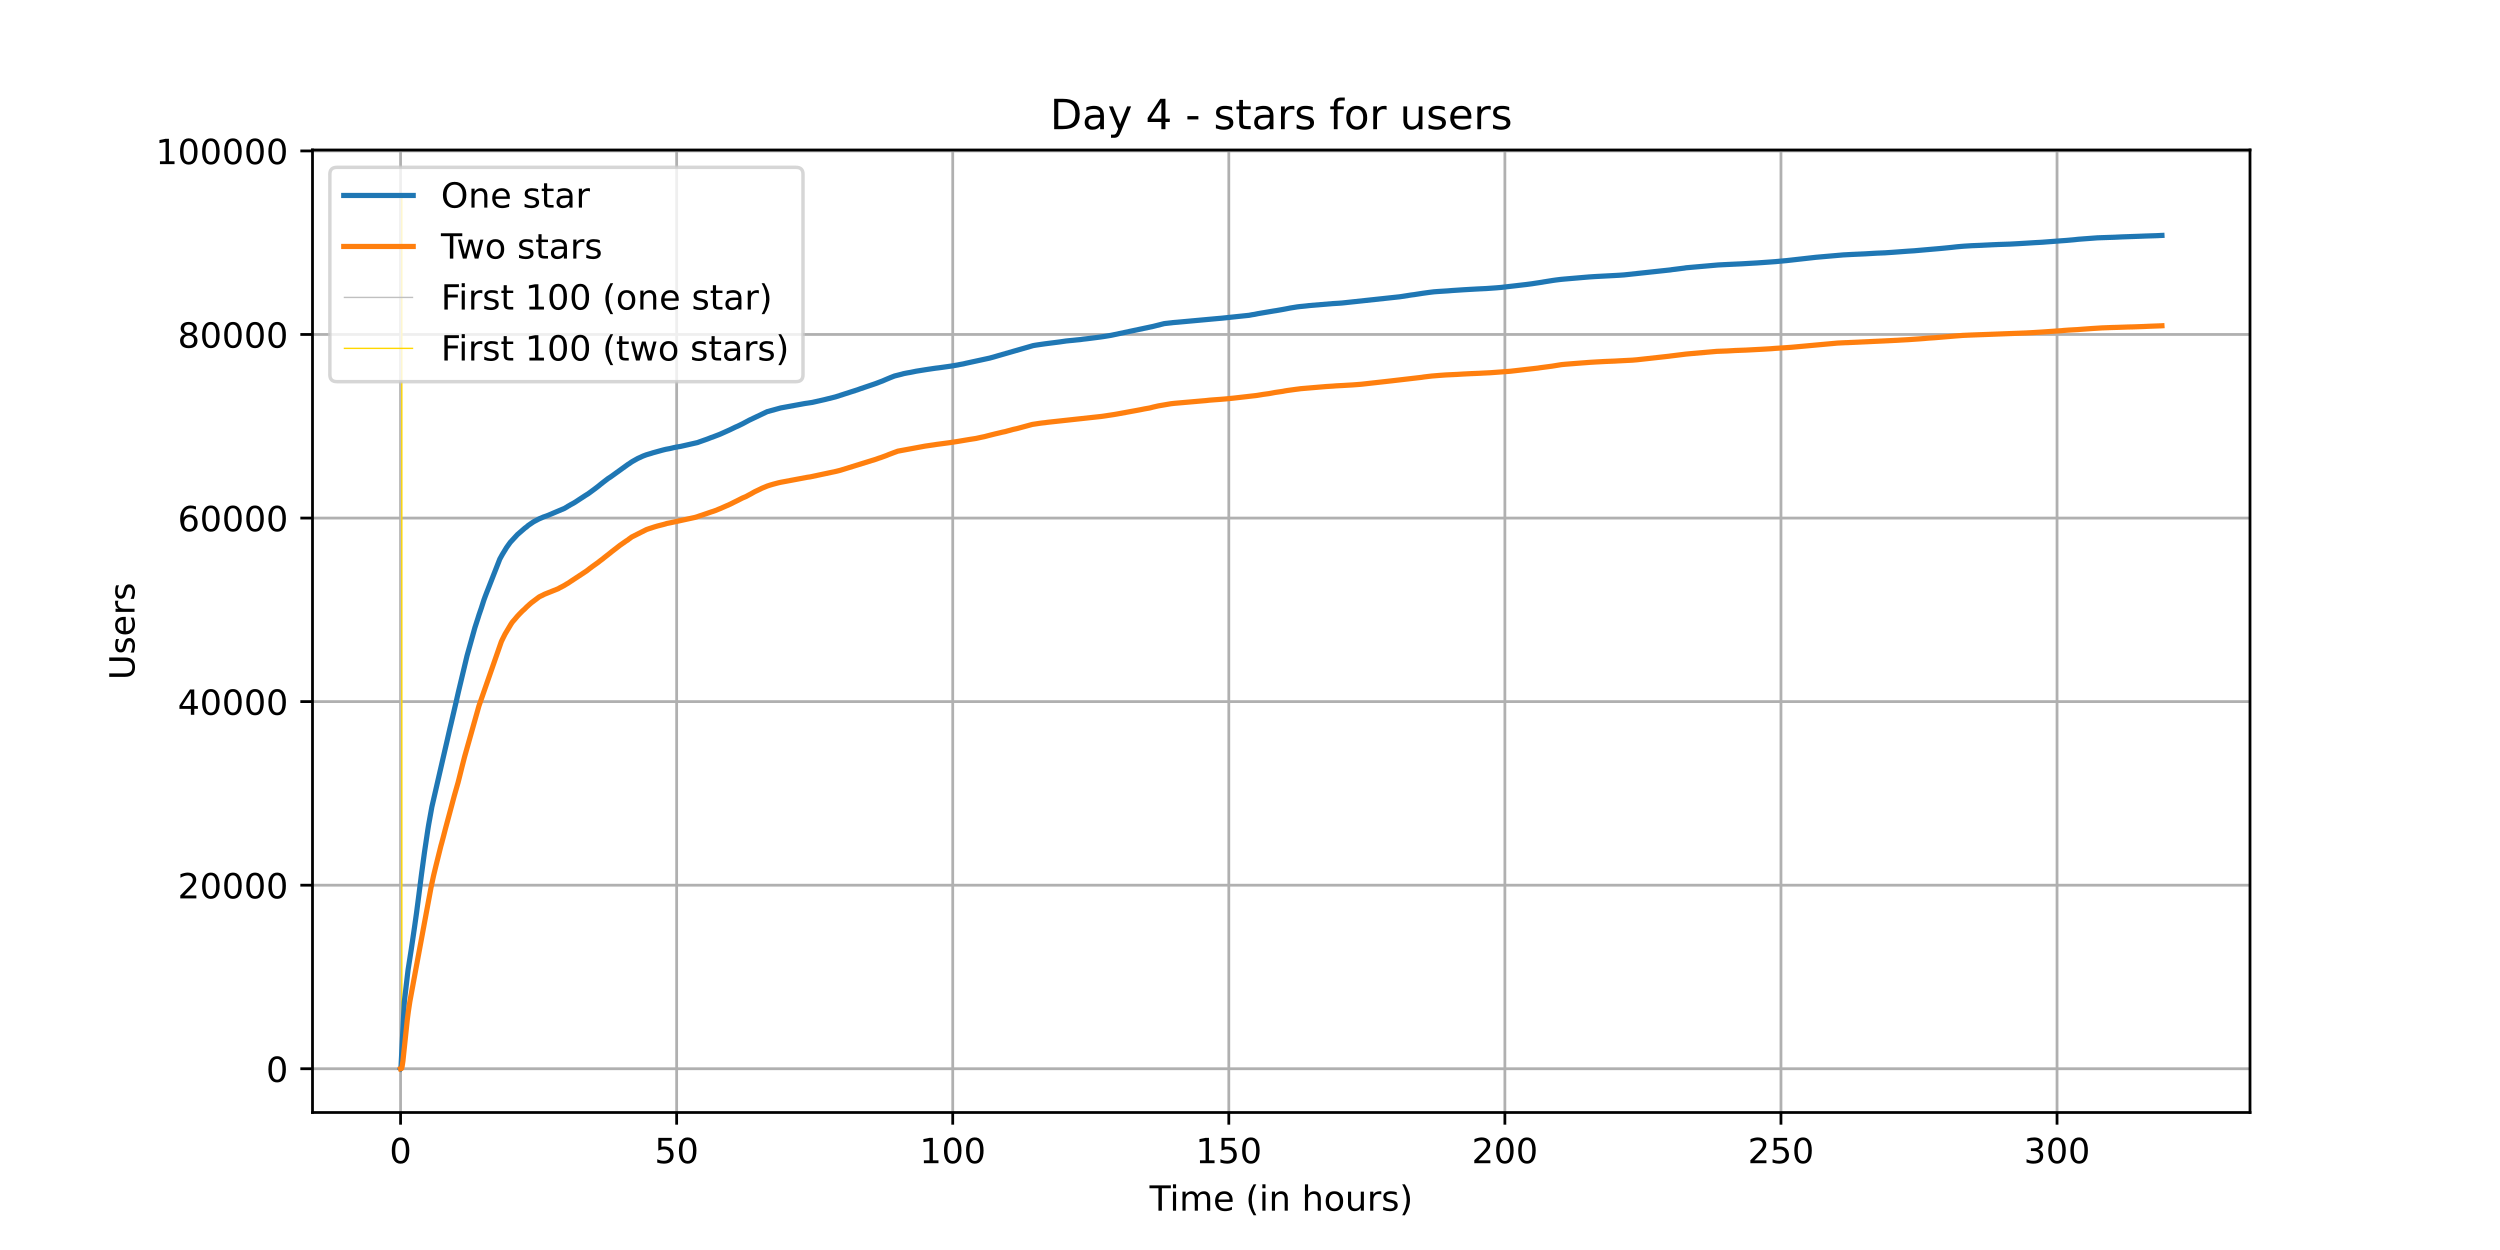<?xml version="1.0" encoding="utf-8" standalone="no"?>
<!DOCTYPE svg PUBLIC "-//W3C//DTD SVG 1.1//EN"
  "http://www.w3.org/Graphics/SVG/1.1/DTD/svg11.dtd">
<!-- Created with matplotlib (https://matplotlib.org/) -->
<svg height="360pt" version="1.1" viewBox="0 0 720 360" width="720pt" xmlns="http://www.w3.org/2000/svg" xmlns:xlink="http://www.w3.org/1999/xlink">
 <defs>
  <style type="text/css">*{stroke-linecap:butt;stroke-linejoin:round;}</style>
 </defs>
 <g id="figure_1">
  <g id="patch_1">
   <path d="M 0 360 
L 720 360 
L 720 0 
L 0 0 
z
" style="fill:#ffffff;"/>
  </g>
  <g id="axes_1">
   <g id="patch_2">
    <path d="M 90 320.4 
L 648 320.4 
L 648 43.2 
L 90 43.2 
z
" style="fill:#ffffff;"/>
   </g>
   <g id="matplotlib.axis_1">
    <g id="xtick_1">
     <g id="line2d_1">
      <path clip-path="url(#p980dbfad53)" d="M 115.364 320.4 
L 115.364 43.2 
" style="fill:none;stroke:#b0b0b0;stroke-linecap:square;stroke-width:0.8;"/>
     </g>
     <g id="line2d_2">
      <defs>
       <path d="M 0 0 
L 0 3.5 
" id="m30f7a52169" style="stroke:#000000;stroke-width:0.8;"/>
      </defs>
      <g>
       <use style="stroke:#000000;stroke-width:0.8;" x="115.364" xlink:href="#m30f7a52169" y="320.4"/>
      </g>
     </g>
     <g id="text_1">
      <!-- 0 -->
      <g transform="translate(112.182 334.998)scale(0.1 -0.1)">
       <defs>
        <path d="M 31.781 66.406 
Q 24.172 66.406 20.328 58.906 
Q 16.5 51.422 16.5 36.375 
Q 16.5 21.391 20.328 13.891 
Q 24.172 6.391 31.781 6.391 
Q 39.453 6.391 43.281 13.891 
Q 47.125 21.391 47.125 36.375 
Q 47.125 51.422 43.281 58.906 
Q 39.453 66.406 31.781 66.406 
z
M 31.781 74.219 
Q 44.047 74.219 50.516 64.516 
Q 56.984 54.828 56.984 36.375 
Q 56.984 17.969 50.516 8.266 
Q 44.047 -1.422 31.781 -1.422 
Q 19.531 -1.422 13.062 8.266 
Q 6.594 17.969 6.594 36.375 
Q 6.594 54.828 13.062 64.516 
Q 19.531 74.219 31.781 74.219 
z
" id="DejaVuSans-48"/>
       </defs>
       <use xlink:href="#DejaVuSans-48"/>
      </g>
     </g>
    </g>
    <g id="xtick_2">
     <g id="line2d_3">
      <path clip-path="url(#p980dbfad53)" d="M 194.874 320.4 
L 194.874 43.2 
" style="fill:none;stroke:#b0b0b0;stroke-linecap:square;stroke-width:0.8;"/>
     </g>
     <g id="line2d_4">
      <g>
       <use style="stroke:#000000;stroke-width:0.8;" x="194.874" xlink:href="#m30f7a52169" y="320.4"/>
      </g>
     </g>
     <g id="text_2">
      <!-- 50 -->
      <g transform="translate(188.512 334.998)scale(0.1 -0.1)">
       <defs>
        <path d="M 10.797 72.906 
L 49.516 72.906 
L 49.516 64.594 
L 19.828 64.594 
L 19.828 46.734 
Q 21.969 47.469 24.109 47.828 
Q 26.266 48.188 28.422 48.188 
Q 40.625 48.188 47.75 41.5 
Q 54.891 34.812 54.891 23.391 
Q 54.891 11.625 47.562 5.094 
Q 40.234 -1.422 26.906 -1.422 
Q 22.312 -1.422 17.547 -0.641 
Q 12.797 0.141 7.719 1.703 
L 7.719 11.625 
Q 12.109 9.234 16.797 8.062 
Q 21.484 6.891 26.703 6.891 
Q 35.156 6.891 40.078 11.328 
Q 45.016 15.766 45.016 23.391 
Q 45.016 31 40.078 35.438 
Q 35.156 39.891 26.703 39.891 
Q 22.75 39.891 18.812 39.016 
Q 14.891 38.141 10.797 36.281 
z
" id="DejaVuSans-53"/>
       </defs>
       <use xlink:href="#DejaVuSans-53"/>
       <use x="63.623" xlink:href="#DejaVuSans-48"/>
      </g>
     </g>
    </g>
    <g id="xtick_3">
     <g id="line2d_5">
      <path clip-path="url(#p980dbfad53)" d="M 274.385 320.4 
L 274.385 43.2 
" style="fill:none;stroke:#b0b0b0;stroke-linecap:square;stroke-width:0.8;"/>
     </g>
     <g id="line2d_6">
      <g>
       <use style="stroke:#000000;stroke-width:0.8;" x="274.385" xlink:href="#m30f7a52169" y="320.4"/>
      </g>
     </g>
     <g id="text_3">
      <!-- 100 -->
      <g transform="translate(264.841 334.998)scale(0.1 -0.1)">
       <defs>
        <path d="M 12.406 8.297 
L 28.516 8.297 
L 28.516 63.922 
L 10.984 60.406 
L 10.984 69.391 
L 28.422 72.906 
L 38.281 72.906 
L 38.281 8.297 
L 54.391 8.297 
L 54.391 0 
L 12.406 0 
z
" id="DejaVuSans-49"/>
       </defs>
       <use xlink:href="#DejaVuSans-49"/>
       <use x="63.623" xlink:href="#DejaVuSans-48"/>
       <use x="127.246" xlink:href="#DejaVuSans-48"/>
      </g>
     </g>
    </g>
    <g id="xtick_4">
     <g id="line2d_7">
      <path clip-path="url(#p980dbfad53)" d="M 353.895 320.4 
L 353.895 43.2 
" style="fill:none;stroke:#b0b0b0;stroke-linecap:square;stroke-width:0.8;"/>
     </g>
     <g id="line2d_8">
      <g>
       <use style="stroke:#000000;stroke-width:0.8;" x="353.895" xlink:href="#m30f7a52169" y="320.4"/>
      </g>
     </g>
     <g id="text_4">
      <!-- 150 -->
      <g transform="translate(344.351 334.998)scale(0.1 -0.1)">
       <use xlink:href="#DejaVuSans-49"/>
       <use x="63.623" xlink:href="#DejaVuSans-53"/>
       <use x="127.246" xlink:href="#DejaVuSans-48"/>
      </g>
     </g>
    </g>
    <g id="xtick_5">
     <g id="line2d_9">
      <path clip-path="url(#p980dbfad53)" d="M 433.405 320.4 
L 433.405 43.2 
" style="fill:none;stroke:#b0b0b0;stroke-linecap:square;stroke-width:0.8;"/>
     </g>
     <g id="line2d_10">
      <g>
       <use style="stroke:#000000;stroke-width:0.8;" x="433.405" xlink:href="#m30f7a52169" y="320.4"/>
      </g>
     </g>
     <g id="text_5">
      <!-- 200 -->
      <g transform="translate(423.862 334.998)scale(0.1 -0.1)">
       <defs>
        <path d="M 19.188 8.297 
L 53.609 8.297 
L 53.609 0 
L 7.328 0 
L 7.328 8.297 
Q 12.938 14.109 22.625 23.891 
Q 32.328 33.688 34.812 36.531 
Q 39.547 41.844 41.422 45.531 
Q 43.312 49.219 43.312 52.781 
Q 43.312 58.594 39.234 62.25 
Q 35.156 65.922 28.609 65.922 
Q 23.969 65.922 18.812 64.312 
Q 13.672 62.703 7.812 59.422 
L 7.812 69.391 
Q 13.766 71.781 18.938 73 
Q 24.125 74.219 28.422 74.219 
Q 39.75 74.219 46.484 68.547 
Q 53.219 62.891 53.219 53.422 
Q 53.219 48.922 51.531 44.891 
Q 49.859 40.875 45.406 35.406 
Q 44.188 33.984 37.641 27.219 
Q 31.109 20.453 19.188 8.297 
z
" id="DejaVuSans-50"/>
       </defs>
       <use xlink:href="#DejaVuSans-50"/>
       <use x="63.623" xlink:href="#DejaVuSans-48"/>
       <use x="127.246" xlink:href="#DejaVuSans-48"/>
      </g>
     </g>
    </g>
    <g id="xtick_6">
     <g id="line2d_11">
      <path clip-path="url(#p980dbfad53)" d="M 512.916 320.4 
L 512.916 43.2 
" style="fill:none;stroke:#b0b0b0;stroke-linecap:square;stroke-width:0.8;"/>
     </g>
     <g id="line2d_12">
      <g>
       <use style="stroke:#000000;stroke-width:0.8;" x="512.916" xlink:href="#m30f7a52169" y="320.4"/>
      </g>
     </g>
     <g id="text_6">
      <!-- 250 -->
      <g transform="translate(503.372 334.998)scale(0.1 -0.1)">
       <use xlink:href="#DejaVuSans-50"/>
       <use x="63.623" xlink:href="#DejaVuSans-53"/>
       <use x="127.246" xlink:href="#DejaVuSans-48"/>
      </g>
     </g>
    </g>
    <g id="xtick_7">
     <g id="line2d_13">
      <path clip-path="url(#p980dbfad53)" d="M 592.426 320.4 
L 592.426 43.2 
" style="fill:none;stroke:#b0b0b0;stroke-linecap:square;stroke-width:0.8;"/>
     </g>
     <g id="line2d_14">
      <g>
       <use style="stroke:#000000;stroke-width:0.8;" x="592.426" xlink:href="#m30f7a52169" y="320.4"/>
      </g>
     </g>
     <g id="text_7">
      <!-- 300 -->
      <g transform="translate(582.883 334.998)scale(0.1 -0.1)">
       <defs>
        <path d="M 40.578 39.312 
Q 47.656 37.797 51.625 33 
Q 55.609 28.219 55.609 21.188 
Q 55.609 10.406 48.188 4.484 
Q 40.766 -1.422 27.094 -1.422 
Q 22.516 -1.422 17.656 -0.516 
Q 12.797 0.391 7.625 2.203 
L 7.625 11.719 
Q 11.719 9.328 16.594 8.109 
Q 21.484 6.891 26.812 6.891 
Q 36.078 6.891 40.938 10.547 
Q 45.797 14.203 45.797 21.188 
Q 45.797 27.641 41.281 31.266 
Q 36.766 34.906 28.719 34.906 
L 20.219 34.906 
L 20.219 43.016 
L 29.109 43.016 
Q 36.375 43.016 40.234 45.922 
Q 44.094 48.828 44.094 54.297 
Q 44.094 59.906 40.109 62.906 
Q 36.141 65.922 28.719 65.922 
Q 24.656 65.922 20.016 65.031 
Q 15.375 64.156 9.812 62.312 
L 9.812 71.094 
Q 15.438 72.656 20.344 73.438 
Q 25.25 74.219 29.594 74.219 
Q 40.828 74.219 47.359 69.109 
Q 53.906 64.016 53.906 55.328 
Q 53.906 49.266 50.438 45.094 
Q 46.969 40.922 40.578 39.312 
z
" id="DejaVuSans-51"/>
       </defs>
       <use xlink:href="#DejaVuSans-51"/>
       <use x="63.623" xlink:href="#DejaVuSans-48"/>
       <use x="127.246" xlink:href="#DejaVuSans-48"/>
      </g>
     </g>
    </g>
    <g id="text_8">
     <!-- Time (in hours) -->
     <g transform="translate(331.072 348.677)scale(0.1 -0.1)">
      <defs>
       <path d="M -0.297 72.906 
L 61.375 72.906 
L 61.375 64.594 
L 35.5 64.594 
L 35.5 0 
L 25.594 0 
L 25.594 64.594 
L -0.297 64.594 
z
" id="DejaVuSans-84"/>
       <path d="M 9.422 54.688 
L 18.406 54.688 
L 18.406 0 
L 9.422 0 
z
M 9.422 75.984 
L 18.406 75.984 
L 18.406 64.594 
L 9.422 64.594 
z
" id="DejaVuSans-105"/>
       <path d="M 52 44.188 
Q 55.375 50.25 60.062 53.125 
Q 64.75 56 71.094 56 
Q 79.641 56 84.281 50.016 
Q 88.922 44.047 88.922 33.016 
L 88.922 0 
L 79.891 0 
L 79.891 32.719 
Q 79.891 40.578 77.094 44.375 
Q 74.312 48.188 68.609 48.188 
Q 61.625 48.188 57.562 43.547 
Q 53.516 38.922 53.516 30.906 
L 53.516 0 
L 44.484 0 
L 44.484 32.719 
Q 44.484 40.625 41.703 44.406 
Q 38.922 48.188 33.109 48.188 
Q 26.219 48.188 22.156 43.531 
Q 18.109 38.875 18.109 30.906 
L 18.109 0 
L 9.078 0 
L 9.078 54.688 
L 18.109 54.688 
L 18.109 46.188 
Q 21.188 51.219 25.484 53.609 
Q 29.781 56 35.688 56 
Q 41.656 56 45.828 52.969 
Q 50 49.953 52 44.188 
z
" id="DejaVuSans-109"/>
       <path d="M 56.203 29.594 
L 56.203 25.203 
L 14.891 25.203 
Q 15.484 15.922 20.484 11.062 
Q 25.484 6.203 34.422 6.203 
Q 39.594 6.203 44.453 7.469 
Q 49.312 8.734 54.109 11.281 
L 54.109 2.781 
Q 49.266 0.734 44.188 -0.344 
Q 39.109 -1.422 33.891 -1.422 
Q 20.797 -1.422 13.156 6.188 
Q 5.516 13.812 5.516 26.812 
Q 5.516 40.234 12.766 48.109 
Q 20.016 56 32.328 56 
Q 43.359 56 49.781 48.891 
Q 56.203 41.797 56.203 29.594 
z
M 47.219 32.234 
Q 47.125 39.594 43.094 43.984 
Q 39.062 48.391 32.422 48.391 
Q 24.906 48.391 20.391 44.141 
Q 15.875 39.891 15.188 32.172 
z
" id="DejaVuSans-101"/>
       <path id="DejaVuSans-32"/>
       <path d="M 31 75.875 
Q 24.469 64.656 21.281 53.656 
Q 18.109 42.672 18.109 31.391 
Q 18.109 20.125 21.312 9.062 
Q 24.516 -2 31 -13.188 
L 23.188 -13.188 
Q 15.875 -1.703 12.234 9.375 
Q 8.594 20.453 8.594 31.391 
Q 8.594 42.281 12.203 53.312 
Q 15.828 64.359 23.188 75.875 
z
" id="DejaVuSans-40"/>
       <path d="M 54.891 33.016 
L 54.891 0 
L 45.906 0 
L 45.906 32.719 
Q 45.906 40.484 42.875 44.328 
Q 39.844 48.188 33.797 48.188 
Q 26.516 48.188 22.312 43.547 
Q 18.109 38.922 18.109 30.906 
L 18.109 0 
L 9.078 0 
L 9.078 54.688 
L 18.109 54.688 
L 18.109 46.188 
Q 21.344 51.125 25.703 53.562 
Q 30.078 56 35.797 56 
Q 45.219 56 50.047 50.172 
Q 54.891 44.344 54.891 33.016 
z
" id="DejaVuSans-110"/>
       <path d="M 54.891 33.016 
L 54.891 0 
L 45.906 0 
L 45.906 32.719 
Q 45.906 40.484 42.875 44.328 
Q 39.844 48.188 33.797 48.188 
Q 26.516 48.188 22.312 43.547 
Q 18.109 38.922 18.109 30.906 
L 18.109 0 
L 9.078 0 
L 9.078 75.984 
L 18.109 75.984 
L 18.109 46.188 
Q 21.344 51.125 25.703 53.562 
Q 30.078 56 35.797 56 
Q 45.219 56 50.047 50.172 
Q 54.891 44.344 54.891 33.016 
z
" id="DejaVuSans-104"/>
       <path d="M 30.609 48.391 
Q 23.391 48.391 19.188 42.75 
Q 14.984 37.109 14.984 27.297 
Q 14.984 17.484 19.156 11.844 
Q 23.344 6.203 30.609 6.203 
Q 37.797 6.203 41.984 11.859 
Q 46.188 17.531 46.188 27.297 
Q 46.188 37.016 41.984 42.703 
Q 37.797 48.391 30.609 48.391 
z
M 30.609 56 
Q 42.328 56 49.016 48.375 
Q 55.719 40.766 55.719 27.297 
Q 55.719 13.875 49.016 6.219 
Q 42.328 -1.422 30.609 -1.422 
Q 18.844 -1.422 12.172 6.219 
Q 5.516 13.875 5.516 27.297 
Q 5.516 40.766 12.172 48.375 
Q 18.844 56 30.609 56 
z
" id="DejaVuSans-111"/>
       <path d="M 8.5 21.578 
L 8.5 54.688 
L 17.484 54.688 
L 17.484 21.922 
Q 17.484 14.156 20.5 10.266 
Q 23.531 6.391 29.594 6.391 
Q 36.859 6.391 41.078 11.031 
Q 45.312 15.672 45.312 23.688 
L 45.312 54.688 
L 54.297 54.688 
L 54.297 0 
L 45.312 0 
L 45.312 8.406 
Q 42.047 3.422 37.719 1 
Q 33.406 -1.422 27.688 -1.422 
Q 18.266 -1.422 13.375 4.438 
Q 8.5 10.297 8.5 21.578 
z
M 31.109 56 
z
" id="DejaVuSans-117"/>
       <path d="M 41.109 46.297 
Q 39.594 47.172 37.812 47.578 
Q 36.031 48 33.891 48 
Q 26.266 48 22.188 43.047 
Q 18.109 38.094 18.109 28.812 
L 18.109 0 
L 9.078 0 
L 9.078 54.688 
L 18.109 54.688 
L 18.109 46.188 
Q 20.953 51.172 25.484 53.578 
Q 30.031 56 36.531 56 
Q 37.453 56 38.578 55.875 
Q 39.703 55.766 41.062 55.516 
z
" id="DejaVuSans-114"/>
       <path d="M 44.281 53.078 
L 44.281 44.578 
Q 40.484 46.531 36.375 47.5 
Q 32.281 48.484 27.875 48.484 
Q 21.188 48.484 17.844 46.438 
Q 14.5 44.391 14.5 40.281 
Q 14.5 37.156 16.891 35.375 
Q 19.281 33.594 26.516 31.984 
L 29.594 31.297 
Q 39.156 29.25 43.188 25.516 
Q 47.219 21.781 47.219 15.094 
Q 47.219 7.469 41.188 3.016 
Q 35.156 -1.422 24.609 -1.422 
Q 20.219 -1.422 15.453 -0.562 
Q 10.688 0.297 5.422 2 
L 5.422 11.281 
Q 10.406 8.688 15.234 7.391 
Q 20.062 6.109 24.812 6.109 
Q 31.156 6.109 34.562 8.281 
Q 37.984 10.453 37.984 14.406 
Q 37.984 18.062 35.516 20.016 
Q 33.062 21.969 24.703 23.781 
L 21.578 24.516 
Q 13.234 26.266 9.516 29.906 
Q 5.812 33.547 5.812 39.891 
Q 5.812 47.609 11.281 51.797 
Q 16.75 56 26.812 56 
Q 31.781 56 36.172 55.266 
Q 40.578 54.547 44.281 53.078 
z
" id="DejaVuSans-115"/>
       <path d="M 8.016 75.875 
L 15.828 75.875 
Q 23.141 64.359 26.781 53.312 
Q 30.422 42.281 30.422 31.391 
Q 30.422 20.453 26.781 9.375 
Q 23.141 -1.703 15.828 -13.188 
L 8.016 -13.188 
Q 14.5 -2 17.703 9.062 
Q 20.906 20.125 20.906 31.391 
Q 20.906 42.672 17.703 53.656 
Q 14.5 64.656 8.016 75.875 
z
" id="DejaVuSans-41"/>
      </defs>
      <use xlink:href="#DejaVuSans-84"/>
      <use x="57.959" xlink:href="#DejaVuSans-105"/>
      <use x="85.742" xlink:href="#DejaVuSans-109"/>
      <use x="183.154" xlink:href="#DejaVuSans-101"/>
      <use x="244.678" xlink:href="#DejaVuSans-32"/>
      <use x="276.465" xlink:href="#DejaVuSans-40"/>
      <use x="315.479" xlink:href="#DejaVuSans-105"/>
      <use x="343.262" xlink:href="#DejaVuSans-110"/>
      <use x="406.641" xlink:href="#DejaVuSans-32"/>
      <use x="438.428" xlink:href="#DejaVuSans-104"/>
      <use x="501.807" xlink:href="#DejaVuSans-111"/>
      <use x="562.988" xlink:href="#DejaVuSans-117"/>
      <use x="626.367" xlink:href="#DejaVuSans-114"/>
      <use x="667.48" xlink:href="#DejaVuSans-115"/>
      <use x="719.58" xlink:href="#DejaVuSans-41"/>
     </g>
    </g>
   </g>
   <g id="matplotlib.axis_2">
    <g id="ytick_1">
     <g id="line2d_15">
      <path clip-path="url(#p980dbfad53)" d="M 90 307.8 
L 648 307.8 
" style="fill:none;stroke:#b0b0b0;stroke-linecap:square;stroke-width:0.8;"/>
     </g>
     <g id="line2d_16">
      <defs>
       <path d="M 0 0 
L -3.5 0 
" id="ma7d1080a1c" style="stroke:#000000;stroke-width:0.8;"/>
      </defs>
      <g>
       <use style="stroke:#000000;stroke-width:0.8;" x="90" xlink:href="#ma7d1080a1c" y="307.8"/>
      </g>
     </g>
     <g id="text_9">
      <!-- 0 -->
      <g transform="translate(76.638 311.599)scale(0.1 -0.1)">
       <use xlink:href="#DejaVuSans-48"/>
      </g>
     </g>
    </g>
    <g id="ytick_2">
     <g id="line2d_17">
      <path clip-path="url(#p980dbfad53)" d="M 90 254.933 
L 648 254.933 
" style="fill:none;stroke:#b0b0b0;stroke-linecap:square;stroke-width:0.8;"/>
     </g>
     <g id="line2d_18">
      <g>
       <use style="stroke:#000000;stroke-width:0.8;" x="90" xlink:href="#ma7d1080a1c" y="254.933"/>
      </g>
     </g>
     <g id="text_10">
      <!-- 20000 -->
      <g transform="translate(51.188 258.732)scale(0.1 -0.1)">
       <use xlink:href="#DejaVuSans-50"/>
       <use x="63.623" xlink:href="#DejaVuSans-48"/>
       <use x="127.246" xlink:href="#DejaVuSans-48"/>
       <use x="190.869" xlink:href="#DejaVuSans-48"/>
       <use x="254.492" xlink:href="#DejaVuSans-48"/>
      </g>
     </g>
    </g>
    <g id="ytick_3">
     <g id="line2d_19">
      <path clip-path="url(#p980dbfad53)" d="M 90 202.066 
L 648 202.066 
" style="fill:none;stroke:#b0b0b0;stroke-linecap:square;stroke-width:0.8;"/>
     </g>
     <g id="line2d_20">
      <g>
       <use style="stroke:#000000;stroke-width:0.8;" x="90" xlink:href="#ma7d1080a1c" y="202.066"/>
      </g>
     </g>
     <g id="text_11">
      <!-- 40000 -->
      <g transform="translate(51.188 205.865)scale(0.1 -0.1)">
       <defs>
        <path d="M 37.797 64.312 
L 12.891 25.391 
L 37.797 25.391 
z
M 35.203 72.906 
L 47.609 72.906 
L 47.609 25.391 
L 58.016 25.391 
L 58.016 17.188 
L 47.609 17.188 
L 47.609 0 
L 37.797 0 
L 37.797 17.188 
L 4.891 17.188 
L 4.891 26.703 
z
" id="DejaVuSans-52"/>
       </defs>
       <use xlink:href="#DejaVuSans-52"/>
       <use x="63.623" xlink:href="#DejaVuSans-48"/>
       <use x="127.246" xlink:href="#DejaVuSans-48"/>
       <use x="190.869" xlink:href="#DejaVuSans-48"/>
       <use x="254.492" xlink:href="#DejaVuSans-48"/>
      </g>
     </g>
    </g>
    <g id="ytick_4">
     <g id="line2d_21">
      <path clip-path="url(#p980dbfad53)" d="M 90 149.199 
L 648 149.199 
" style="fill:none;stroke:#b0b0b0;stroke-linecap:square;stroke-width:0.8;"/>
     </g>
     <g id="line2d_22">
      <g>
       <use style="stroke:#000000;stroke-width:0.8;" x="90" xlink:href="#ma7d1080a1c" y="149.199"/>
      </g>
     </g>
     <g id="text_12">
      <!-- 60000 -->
      <g transform="translate(51.188 152.998)scale(0.1 -0.1)">
       <defs>
        <path d="M 33.016 40.375 
Q 26.375 40.375 22.484 35.828 
Q 18.609 31.297 18.609 23.391 
Q 18.609 15.531 22.484 10.953 
Q 26.375 6.391 33.016 6.391 
Q 39.656 6.391 43.531 10.953 
Q 47.406 15.531 47.406 23.391 
Q 47.406 31.297 43.531 35.828 
Q 39.656 40.375 33.016 40.375 
z
M 52.594 71.297 
L 52.594 62.312 
Q 48.875 64.062 45.094 64.984 
Q 41.312 65.922 37.594 65.922 
Q 27.828 65.922 22.672 59.328 
Q 17.531 52.734 16.797 39.406 
Q 19.672 43.656 24.016 45.922 
Q 28.375 48.188 33.594 48.188 
Q 44.578 48.188 50.953 41.516 
Q 57.328 34.859 57.328 23.391 
Q 57.328 12.156 50.688 5.359 
Q 44.047 -1.422 33.016 -1.422 
Q 20.359 -1.422 13.672 8.266 
Q 6.984 17.969 6.984 36.375 
Q 6.984 53.656 15.188 63.938 
Q 23.391 74.219 37.203 74.219 
Q 40.922 74.219 44.703 73.484 
Q 48.484 72.75 52.594 71.297 
z
" id="DejaVuSans-54"/>
       </defs>
       <use xlink:href="#DejaVuSans-54"/>
       <use x="63.623" xlink:href="#DejaVuSans-48"/>
       <use x="127.246" xlink:href="#DejaVuSans-48"/>
       <use x="190.869" xlink:href="#DejaVuSans-48"/>
       <use x="254.492" xlink:href="#DejaVuSans-48"/>
      </g>
     </g>
    </g>
    <g id="ytick_5">
     <g id="line2d_23">
      <path clip-path="url(#p980dbfad53)" d="M 90 96.332 
L 648 96.332 
" style="fill:none;stroke:#b0b0b0;stroke-linecap:square;stroke-width:0.8;"/>
     </g>
     <g id="line2d_24">
      <g>
       <use style="stroke:#000000;stroke-width:0.8;" x="90" xlink:href="#ma7d1080a1c" y="96.332"/>
      </g>
     </g>
     <g id="text_13">
      <!-- 80000 -->
      <g transform="translate(51.188 100.132)scale(0.1 -0.1)">
       <defs>
        <path d="M 31.781 34.625 
Q 24.75 34.625 20.719 30.859 
Q 16.703 27.094 16.703 20.516 
Q 16.703 13.922 20.719 10.156 
Q 24.75 6.391 31.781 6.391 
Q 38.812 6.391 42.859 10.172 
Q 46.922 13.969 46.922 20.516 
Q 46.922 27.094 42.891 30.859 
Q 38.875 34.625 31.781 34.625 
z
M 21.922 38.812 
Q 15.578 40.375 12.031 44.719 
Q 8.5 49.078 8.5 55.328 
Q 8.5 64.062 14.719 69.141 
Q 20.953 74.219 31.781 74.219 
Q 42.672 74.219 48.875 69.141 
Q 55.078 64.062 55.078 55.328 
Q 55.078 49.078 51.531 44.719 
Q 48 40.375 41.703 38.812 
Q 48.828 37.156 52.797 32.312 
Q 56.781 27.484 56.781 20.516 
Q 56.781 9.906 50.312 4.234 
Q 43.844 -1.422 31.781 -1.422 
Q 19.734 -1.422 13.25 4.234 
Q 6.781 9.906 6.781 20.516 
Q 6.781 27.484 10.781 32.312 
Q 14.797 37.156 21.922 38.812 
z
M 18.312 54.391 
Q 18.312 48.734 21.844 45.562 
Q 25.391 42.391 31.781 42.391 
Q 38.141 42.391 41.719 45.562 
Q 45.312 48.734 45.312 54.391 
Q 45.312 60.062 41.719 63.234 
Q 38.141 66.406 31.781 66.406 
Q 25.391 66.406 21.844 63.234 
Q 18.312 60.062 18.312 54.391 
z
" id="DejaVuSans-56"/>
       </defs>
       <use xlink:href="#DejaVuSans-56"/>
       <use x="63.623" xlink:href="#DejaVuSans-48"/>
       <use x="127.246" xlink:href="#DejaVuSans-48"/>
       <use x="190.869" xlink:href="#DejaVuSans-48"/>
       <use x="254.492" xlink:href="#DejaVuSans-48"/>
      </g>
     </g>
    </g>
    <g id="ytick_6">
     <g id="line2d_25">
      <path clip-path="url(#p980dbfad53)" d="M 90 43.465 
L 648 43.465 
" style="fill:none;stroke:#b0b0b0;stroke-linecap:square;stroke-width:0.8;"/>
     </g>
     <g id="line2d_26">
      <g>
       <use style="stroke:#000000;stroke-width:0.8;" x="90" xlink:href="#ma7d1080a1c" y="43.465"/>
      </g>
     </g>
     <g id="text_14">
      <!-- 100000 -->
      <g transform="translate(44.825 47.265)scale(0.1 -0.1)">
       <use xlink:href="#DejaVuSans-49"/>
       <use x="63.623" xlink:href="#DejaVuSans-48"/>
       <use x="127.246" xlink:href="#DejaVuSans-48"/>
       <use x="190.869" xlink:href="#DejaVuSans-48"/>
       <use x="254.492" xlink:href="#DejaVuSans-48"/>
       <use x="318.115" xlink:href="#DejaVuSans-48"/>
      </g>
     </g>
    </g>
    <g id="text_15">
     <!-- Users -->
     <g transform="translate(38.745 195.801)rotate(-90)scale(0.1 -0.1)">
      <defs>
       <path d="M 8.688 72.906 
L 18.609 72.906 
L 18.609 28.609 
Q 18.609 16.891 22.844 11.734 
Q 27.094 6.594 36.625 6.594 
Q 46.094 6.594 50.344 11.734 
Q 54.594 16.891 54.594 28.609 
L 54.594 72.906 
L 64.5 72.906 
L 64.5 27.391 
Q 64.5 13.141 57.438 5.859 
Q 50.391 -1.422 36.625 -1.422 
Q 22.797 -1.422 15.734 5.859 
Q 8.688 13.141 8.688 27.391 
z
" id="DejaVuSans-85"/>
      </defs>
      <use xlink:href="#DejaVuSans-85"/>
      <use x="73.193" xlink:href="#DejaVuSans-115"/>
      <use x="125.293" xlink:href="#DejaVuSans-101"/>
      <use x="186.816" xlink:href="#DejaVuSans-114"/>
      <use x="227.93" xlink:href="#DejaVuSans-115"/>
     </g>
    </g>
   </g>
   <g id="LineCollection_1">
    <path clip-path="url(#p980dbfad53)" d="M 115.468 307.8 
L 115.468 55.8 
" style="fill:none;stroke:#c0c0c0;stroke-width:0.4;"/>
   </g>
   <g id="LineCollection_2">
    <path clip-path="url(#p980dbfad53)" d="M 115.728 307.8 
L 115.728 55.8 
" style="fill:none;stroke:#ffd700;stroke-width:0.4;"/>
   </g>
   <g id="line2d_27">
    <path clip-path="url(#p980dbfad53)" d="M 115.364 307.8 
L 115.441 307.707 
L 115.52 306.692 
L 116.44 288.564 
L 117.517 279.355 
L 118.455 273.344 
L 119.356 267.209 
L 119.96 262.921 
L 120.59 258.076 
L 121.379 251.888 
L 122.257 245.401 
L 123.227 238.896 
L 123.454 237.5 
L 124.38 232.375 
L 127.946 216.872 
L 128.813 213.123 
L 129.388 210.596 
L 129.441 210.369 
L 129.624 209.581 
L 129.916 208.365 
L 131.408 201.984 
L 131.984 199.436 
L 134.501 188.886 
L 136.772 180.753 
L 137.666 177.988 
L 137.937 177.116 
L 138.619 175.13 
L 139.38 172.751 
L 139.799 171.612 
L 140.088 170.851 
L 143.946 161.002 
L 144.656 159.712 
L 145.885 157.692 
L 146.942 156.212 
L 149.018 153.957 
L 151.157 152.104 
L 151.681 151.724 
L 152.154 151.303 
L 153.662 150.283 
L 155.027 149.553 
L 155.306 149.416 
L 156.077 149.088 
L 156.46 148.914 
L 157.522 148.546 
L 162.57 146.413 
L 163.09 146.104 
L 163.278 146.001 
L 163.642 145.75 
L 163.854 145.652 
L 164.379 145.332 
L 164.746 145.142 
L 165.192 144.898 
L 165.192 144.898 
L 165.559 144.676 
L 165.559 144.676 
L 168.443 142.792 
L 168.863 142.527 
L 169.027 142.427 
L 169.395 142.2 
L 170.051 141.719 
L 171.286 140.809 
L 172.362 139.987 
L 172.756 139.662 
L 173.019 139.445 
L 173.859 138.787 
L 175.173 137.783 
L 175.436 137.621 
L 175.751 137.42 
L 175.996 137.249 
L 180.899 133.714 
L 181.24 133.516 
L 181.607 133.244 
L 181.739 133.159 
L 181.976 133.001 
L 182.265 132.829 
L 183.679 132.036 
L 184.502 131.669 
L 184.816 131.51 
L 185.21 131.335 
L 186.144 130.981 
L 187.508 130.579 
L 188.047 130.402 
L 190.446 129.739 
L 190.648 129.683 
L 191.049 129.578 
L 191.73 129.406 
L 192.914 129.189 
L 193.359 129.083 
L 193.779 128.98 
L 194.12 128.898 
L 195.116 128.708 
L 195.785 128.602 
L 195.995 128.568 
L 200.907 127.452 
L 201.301 127.299 
L 203.69 126.456 
L 204.82 126.012 
L 205.319 125.851 
L 205.739 125.681 
L 207.132 125.15 
L 207.605 124.952 
L 210.205 123.781 
L 211.202 123.3 
L 211.807 123.004 
L 212.49 122.713 
L 213.934 122.007 
L 215.746 121.032 
L 220.946 118.56 
L 224.86 117.484 
L 231.741 116.223 
L 233.947 115.89 
L 237.703 115.034 
L 238.202 114.907 
L 240.618 114.304 
L 246.977 112.256 
L 247.844 111.939 
L 251.389 110.744 
L 252.178 110.472 
L 253.649 109.911 
L 254.227 109.692 
L 255.068 109.324 
L 256.487 108.73 
L 257.617 108.288 
L 259.824 107.73 
L 260.191 107.619 
L 261.321 107.395 
L 262.162 107.255 
L 263.213 107.04 
L 263.817 106.914 
L 266.548 106.472 
L 268.754 106.142 
L 269.464 106.039 
L 270.356 105.933 
L 271.066 105.835 
L 273.7 105.465 
L 274.49 105.338 
L 275.936 105.087 
L 276.173 105.029 
L 277.486 104.791 
L 278.196 104.619 
L 285.105 103.115 
L 285.42 103.02 
L 286.103 102.84 
L 287.259 102.499 
L 287.574 102.407 
L 297.506 99.547 
L 298.11 99.436 
L 298.898 99.314 
L 300.948 99.018 
L 305.152 98.481 
L 307.042 98.206 
L 308.093 98.098 
L 309.091 98.006 
L 310.089 97.897 
L 311.14 97.797 
L 311.928 97.686 
L 313.241 97.535 
L 316.944 97.057 
L 317.653 96.956 
L 318.363 96.845 
L 320.017 96.568 
L 332.105 94.003 
L 334.548 93.385 
L 335.31 93.197 
L 336.571 93.055 
L 337.491 92.954 
L 337.807 92.909 
L 339.147 92.798 
L 350.528 91.754 
L 351.823 91.643 
L 359.132 90.871 
L 359.684 90.818 
L 360.21 90.718 
L 360.525 90.652 
L 361.287 90.541 
L 362.259 90.335 
L 365.859 89.729 
L 366.463 89.626 
L 366.831 89.563 
L 367.567 89.452 
L 369.092 89.187 
L 370.038 89.013 
L 371.195 88.788 
L 371.615 88.701 
L 372.405 88.579 
L 373.088 88.468 
L 373.561 88.389 
L 374.428 88.283 
L 374.98 88.233 
L 376.137 88.114 
L 377.083 88.003 
L 383.835 87.44 
L 385.622 87.332 
L 386.489 87.268 
L 403.095 85.476 
L 403.856 85.362 
L 406.431 84.958 
L 407.298 84.847 
L 409.321 84.532 
L 409.794 84.461 
L 411.528 84.22 
L 412.395 84.112 
L 413.026 84.038 
L 413.919 83.969 
L 416.888 83.779 
L 418.254 83.668 
L 421.59 83.446 
L 423.481 83.335 
L 425.844 83.205 
L 428.024 83.1 
L 428.526 83.065 
L 430.128 82.954 
L 431.021 82.888 
L 432.335 82.777 
L 439.689 81.921 
L 441.265 81.712 
L 441.974 81.601 
L 444.075 81.284 
L 444.68 81.173 
L 447.28 80.758 
L 448.042 80.649 
L 449.486 80.47 
L 450.668 80.359 
L 457.628 79.764 
L 459.285 79.653 
L 461.701 79.523 
L 463.803 79.412 
L 466.166 79.283 
L 467.742 79.172 
L 481.113 77.731 
L 481.48 77.665 
L 485.157 77.197 
L 485.552 77.123 
L 494.85 76.306 
L 497.03 76.195 
L 499.052 76.1 
L 501.469 75.989 
L 504.043 75.838 
L 506.013 75.727 
L 509.822 75.458 
L 511.348 75.347 
L 512.373 75.252 
L 513.555 75.141 
L 514.553 75.051 
L 522.723 74.131 
L 523.117 74.089 
L 530.841 73.414 
L 532.917 73.303 
L 534.912 73.211 
L 537.251 73.105 
L 537.724 73.073 
L 540.381 72.918 
L 543.036 72.806 
L 543.404 72.775 
L 545.137 72.664 
L 549.497 72.339 
L 551.231 72.228 
L 558.875 71.561 
L 560.005 71.453 
L 561.109 71.342 
L 562.212 71.231 
L 563.474 71.086 
L 564.708 70.975 
L 565.654 70.898 
L 567.441 70.787 
L 567.914 70.758 
L 570.62 70.65 
L 571.382 70.61 
L 573.614 70.499 
L 575.557 70.414 
L 578.867 70.303 
L 581.336 70.168 
L 583.227 70.057 
L 586.09 69.878 
L 588.14 69.767 
L 589.059 69.695 
L 593.63 69.349 
L 595.128 69.241 
L 596.1 69.156 
L 597.336 69.045 
L 598.571 68.908 
L 600.016 68.797 
L 604.088 68.493 
L 607.267 68.382 
L 608.844 68.334 
L 611.129 68.223 
L 612.783 68.165 
L 615.963 68.054 
L 617.75 67.982 
L 621.112 67.874 
L 621.848 67.837 
L 622.636 67.8 
L 622.636 67.8 
" style="fill:none;stroke:#1f77b4;stroke-linecap:square;stroke-width:1.5;"/>
   </g>
   <g id="line2d_28">
    <path clip-path="url(#p980dbfad53)" d="M 115.364 307.8 
L 115.626 307.721 
L 115.809 307.155 
L 116.046 305.556 
L 117.307 293.605 
L 117.616 291.242 
L 118.042 288.424 
L 119.11 282.651 
L 119.513 280.473 
L 124.144 255.552 
L 124.878 252.147 
L 125.508 249.527 
L 126.974 243.625 
L 127.186 242.874 
L 127.684 241.005 
L 128.287 238.666 
L 128.287 238.666 
L 129.338 234.77 
L 130.862 229.086 
L 131.938 225.322 
L 132.299 223.895 
L 133.094 220.699 
L 133.82 217.876 
L 137.937 203.298 
L 144.393 184.773 
L 144.84 183.843 
L 145.471 182.587 
L 147.012 180.005 
L 147.196 179.698 
L 147.599 179.109 
L 148.02 178.638 
L 148.388 178.213 
L 148.545 178.017 
L 149.058 177.409 
L 149.202 177.269 
L 149.531 176.907 
L 150.464 175.96 
L 151.104 175.392 
L 151.655 174.829 
L 151.786 174.71 
L 152.625 173.949 
L 153.071 173.571 
L 155.263 171.921 
L 155.447 171.821 
L 155.936 171.58 
L 156.182 171.472 
L 156.708 171.192 
L 156.892 171.107 
L 160.787 169.545 
L 161.101 169.347 
L 162.307 168.723 
L 163.199 168.184 
L 163.514 168.009 
L 164.51 167.346 
L 168.895 164.459 
L 169.473 164.018 
L 169.964 163.629 
L 170.235 163.442 
L 170.445 163.267 
L 170.918 162.931 
L 172.231 161.996 
L 172.783 161.554 
L 173.545 160.989 
L 173.939 160.661 
L 175.33 159.569 
L 175.655 159.315 
L 176.284 158.802 
L 177.569 157.817 
L 177.831 157.605 
L 178.513 157.074 
L 179.116 156.656 
L 180.401 155.757 
L 180.768 155.543 
L 181.162 155.215 
L 181.371 155.078 
L 181.923 154.668 
L 186.182 152.517 
L 186.878 152.273 
L 188.504 151.742 
L 189.371 151.483 
L 190.996 151.073 
L 191.704 150.878 
L 191.996 150.772 
L 193.124 150.55 
L 194.461 150.259 
L 200.145 149.019 
L 200.749 148.837 
L 201.485 148.575 
L 202.115 148.377 
L 204.899 147.415 
L 205.319 147.291 
L 206.055 147.029 
L 206.974 146.648 
L 207.526 146.426 
L 210.336 145.187 
L 211.649 144.526 
L 212.043 144.335 
L 213.173 143.764 
L 213.829 143.429 
L 214.827 143.011 
L 215.615 142.58 
L 216.324 142.208 
L 216.981 141.83 
L 217.375 141.608 
L 218.976 140.844 
L 219.423 140.616 
L 220.447 140.199 
L 220.92 139.995 
L 221.761 139.718 
L 222.312 139.559 
L 222.653 139.456 
L 223.521 139.226 
L 224.178 139.051 
L 224.834 138.903 
L 232.529 137.455 
L 233.317 137.346 
L 240.907 135.726 
L 241.275 135.631 
L 241.984 135.454 
L 252.256 132.269 
L 253.124 131.954 
L 253.649 131.79 
L 255.279 131.193 
L 255.935 130.92 
L 256.566 130.683 
L 257.485 130.334 
L 258.142 130.096 
L 258.562 129.937 
L 266.444 128.478 
L 268.965 128.113 
L 269.753 127.989 
L 273.119 127.54 
L 273.832 127.439 
L 275.857 127.127 
L 279.115 126.577 
L 281.085 126.273 
L 282.556 125.948 
L 283.581 125.737 
L 284.421 125.512 
L 286.708 124.936 
L 287.128 124.841 
L 287.916 124.653 
L 288.625 124.481 
L 289.598 124.278 
L 290.149 124.114 
L 290.859 123.934 
L 291.805 123.67 
L 292.698 123.477 
L 293.039 123.395 
L 297.295 122.237 
L 299.371 121.92 
L 300.054 121.827 
L 301.026 121.719 
L 301.736 121.619 
L 315.972 120.064 
L 317.155 119.937 
L 317.943 119.826 
L 320.149 119.493 
L 320.938 119.369 
L 321.57 119.261 
L 327.217 118.227 
L 328.453 117.997 
L 329.635 117.757 
L 331.08 117.505 
L 331.422 117.421 
L 332.079 117.246 
L 333.603 116.898 
L 337.228 116.274 
L 338.201 116.163 
L 347.343 115.362 
L 348.317 115.251 
L 349.239 115.179 
L 350.689 115.071 
L 351.534 115.01 
L 352.877 114.899 
L 353.954 114.793 
L 355.083 114.682 
L 361.812 113.908 
L 362.153 113.86 
L 363.783 113.588 
L 365.491 113.355 
L 366.095 113.247 
L 367.173 113.038 
L 369.433 112.708 
L 370.011 112.589 
L 370.669 112.478 
L 372.431 112.235 
L 373.193 112.129 
L 373.824 112.05 
L 374.638 111.939 
L 381.892 111.325 
L 383.546 111.22 
L 383.888 111.198 
L 384.807 111.124 
L 386.935 111.013 
L 389.614 110.852 
L 391.085 110.741 
L 392.004 110.67 
L 400.705 109.692 
L 402.07 109.531 
L 409.373 108.679 
L 410.162 108.558 
L 411.082 108.447 
L 412.369 108.296 
L 413.683 108.188 
L 414.603 108.114 
L 416.047 108.008 
L 416.521 107.976 
L 418.885 107.865 
L 419.594 107.833 
L 421.406 107.722 
L 423.586 107.611 
L 426.212 107.503 
L 426.974 107.458 
L 429.209 107.347 
L 433.438 107.035 
L 434.935 106.924 
L 442.946 106.007 
L 443.445 105.922 
L 446.912 105.465 
L 449.722 105.008 
L 450.904 104.897 
L 451.798 104.828 
L 453.11 104.722 
L 453.478 104.693 
L 457.943 104.35 
L 459.81 104.239 
L 462.279 104.104 
L 465.037 103.995 
L 465.825 103.948 
L 467.952 103.837 
L 470.081 103.731 
L 471.393 103.62 
L 480.745 102.584 
L 481.086 102.531 
L 485.578 101.973 
L 486.602 101.878 
L 494.456 101.191 
L 497.397 101.08 
L 499.866 100.94 
L 502.86 100.829 
L 505.277 100.699 
L 507.379 100.588 
L 509.928 100.44 
L 511.322 100.329 
L 514.395 100.128 
L 515.945 100.017 
L 529.186 98.806 
L 531.367 98.698 
L 531.997 98.68 
L 534.518 98.569 
L 535.254 98.534 
L 537.645 98.423 
L 539.75 98.32 
L 542.222 98.209 
L 544.349 98.103 
L 546.582 97.992 
L 547.423 97.937 
L 549.471 97.826 
L 552.886 97.591 
L 554.278 97.482 
L 555.329 97.384 
L 557.062 97.273 
L 563.342 96.747 
L 564.735 96.639 
L 565.234 96.599 
L 567.783 96.488 
L 569.543 96.422 
L 572.537 96.311 
L 574.244 96.248 
L 577.081 96.137 
L 578.814 96.071 
L 581.756 95.96 
L 583.516 95.891 
L 585.669 95.78 
L 586.511 95.724 
L 588.324 95.613 
L 592.106 95.346 
L 593.735 95.238 
L 594.313 95.174 
L 595.837 95.063 
L 598.36 94.923 
L 599.779 94.812 
L 600.673 94.746 
L 602.196 94.635 
L 605.297 94.437 
L 608.239 94.326 
L 609.736 94.286 
L 612.967 94.175 
L 614.359 94.144 
L 617.488 94.033 
L 619.432 93.945 
L 622.426 93.837 
L 622.636 93.824 
L 622.636 93.824 
" style="fill:none;stroke:#ff7f0e;stroke-linecap:square;stroke-width:1.5;"/>
   </g>
   <g id="patch_3">
    <path d="M 90 320.4 
L 90 43.2 
" style="fill:none;stroke:#000000;stroke-linecap:square;stroke-linejoin:miter;stroke-width:0.8;"/>
   </g>
   <g id="patch_4">
    <path d="M 648 320.4 
L 648 43.2 
" style="fill:none;stroke:#000000;stroke-linecap:square;stroke-linejoin:miter;stroke-width:0.8;"/>
   </g>
   <g id="patch_5">
    <path d="M 90 320.4 
L 648 320.4 
" style="fill:none;stroke:#000000;stroke-linecap:square;stroke-linejoin:miter;stroke-width:0.8;"/>
   </g>
   <g id="patch_6">
    <path d="M 90 43.2 
L 648 43.2 
" style="fill:none;stroke:#000000;stroke-linecap:square;stroke-linejoin:miter;stroke-width:0.8;"/>
   </g>
   <g id="text_16">
    <!-- Day 4 - stars for users -->
    <g transform="translate(302.426 37.2)scale(0.12 -0.12)">
     <defs>
      <path d="M 19.672 64.797 
L 19.672 8.109 
L 31.594 8.109 
Q 46.688 8.109 53.688 14.938 
Q 60.688 21.781 60.688 36.531 
Q 60.688 51.172 53.688 57.984 
Q 46.688 64.797 31.594 64.797 
z
M 9.812 72.906 
L 30.078 72.906 
Q 51.266 72.906 61.172 64.094 
Q 71.094 55.281 71.094 36.531 
Q 71.094 17.672 61.125 8.828 
Q 51.172 0 30.078 0 
L 9.812 0 
z
" id="DejaVuSans-68"/>
      <path d="M 34.281 27.484 
Q 23.391 27.484 19.188 25 
Q 14.984 22.516 14.984 16.5 
Q 14.984 11.719 18.141 8.906 
Q 21.297 6.109 26.703 6.109 
Q 34.188 6.109 38.703 11.406 
Q 43.219 16.703 43.219 25.484 
L 43.219 27.484 
z
M 52.203 31.203 
L 52.203 0 
L 43.219 0 
L 43.219 8.297 
Q 40.141 3.328 35.547 0.953 
Q 30.953 -1.422 24.312 -1.422 
Q 15.922 -1.422 10.953 3.297 
Q 6 8.016 6 15.922 
Q 6 25.141 12.172 29.828 
Q 18.359 34.516 30.609 34.516 
L 43.219 34.516 
L 43.219 35.406 
Q 43.219 41.609 39.141 45 
Q 35.062 48.391 27.688 48.391 
Q 23 48.391 18.547 47.266 
Q 14.109 46.141 10.016 43.891 
L 10.016 52.203 
Q 14.938 54.109 19.578 55.047 
Q 24.219 56 28.609 56 
Q 40.484 56 46.344 49.844 
Q 52.203 43.703 52.203 31.203 
z
" id="DejaVuSans-97"/>
      <path d="M 32.172 -5.078 
Q 28.375 -14.844 24.75 -17.812 
Q 21.141 -20.797 15.094 -20.797 
L 7.906 -20.797 
L 7.906 -13.281 
L 13.188 -13.281 
Q 16.891 -13.281 18.938 -11.516 
Q 21 -9.766 23.484 -3.219 
L 25.094 0.875 
L 2.984 54.688 
L 12.5 54.688 
L 29.594 11.922 
L 46.688 54.688 
L 56.203 54.688 
z
" id="DejaVuSans-121"/>
      <path d="M 4.891 31.391 
L 31.203 31.391 
L 31.203 23.391 
L 4.891 23.391 
z
" id="DejaVuSans-45"/>
      <path d="M 18.312 70.219 
L 18.312 54.688 
L 36.812 54.688 
L 36.812 47.703 
L 18.312 47.703 
L 18.312 18.016 
Q 18.312 11.328 20.141 9.422 
Q 21.969 7.516 27.594 7.516 
L 36.812 7.516 
L 36.812 0 
L 27.594 0 
Q 17.188 0 13.234 3.875 
Q 9.281 7.766 9.281 18.016 
L 9.281 47.703 
L 2.688 47.703 
L 2.688 54.688 
L 9.281 54.688 
L 9.281 70.219 
z
" id="DejaVuSans-116"/>
      <path d="M 37.109 75.984 
L 37.109 68.5 
L 28.516 68.5 
Q 23.688 68.5 21.797 66.547 
Q 19.922 64.594 19.922 59.516 
L 19.922 54.688 
L 34.719 54.688 
L 34.719 47.703 
L 19.922 47.703 
L 19.922 0 
L 10.891 0 
L 10.891 47.703 
L 2.297 47.703 
L 2.297 54.688 
L 10.891 54.688 
L 10.891 58.5 
Q 10.891 67.625 15.141 71.797 
Q 19.391 75.984 28.609 75.984 
z
" id="DejaVuSans-102"/>
     </defs>
     <use xlink:href="#DejaVuSans-68"/>
     <use x="77.002" xlink:href="#DejaVuSans-97"/>
     <use x="138.281" xlink:href="#DejaVuSans-121"/>
     <use x="197.461" xlink:href="#DejaVuSans-32"/>
     <use x="229.248" xlink:href="#DejaVuSans-52"/>
     <use x="292.871" xlink:href="#DejaVuSans-32"/>
     <use x="324.658" xlink:href="#DejaVuSans-45"/>
     <use x="360.742" xlink:href="#DejaVuSans-32"/>
     <use x="392.529" xlink:href="#DejaVuSans-115"/>
     <use x="444.629" xlink:href="#DejaVuSans-116"/>
     <use x="483.838" xlink:href="#DejaVuSans-97"/>
     <use x="545.117" xlink:href="#DejaVuSans-114"/>
     <use x="586.23" xlink:href="#DejaVuSans-115"/>
     <use x="638.33" xlink:href="#DejaVuSans-32"/>
     <use x="670.117" xlink:href="#DejaVuSans-102"/>
     <use x="705.322" xlink:href="#DejaVuSans-111"/>
     <use x="766.504" xlink:href="#DejaVuSans-114"/>
     <use x="807.617" xlink:href="#DejaVuSans-32"/>
     <use x="839.404" xlink:href="#DejaVuSans-117"/>
     <use x="902.783" xlink:href="#DejaVuSans-115"/>
     <use x="954.883" xlink:href="#DejaVuSans-101"/>
     <use x="1016.406" xlink:href="#DejaVuSans-114"/>
     <use x="1057.52" xlink:href="#DejaVuSans-115"/>
    </g>
   </g>
   <g id="legend_1">
    <g id="patch_7">
     <path d="M 97 109.912 
L 229.266 109.912 
Q 231.266 109.912 231.266 107.912 
L 231.266 50.2 
Q 231.266 48.2 229.266 48.2 
L 97 48.2 
Q 95 48.2 95 50.2 
L 95 107.912 
Q 95 109.912 97 109.912 
z
" style="fill:#ffffff;opacity:0.8;stroke:#cccccc;stroke-linejoin:miter;"/>
    </g>
    <g id="line2d_29">
     <path d="M 99 56.298 
L 119 56.298 
" style="fill:none;stroke:#1f77b4;stroke-linecap:square;stroke-width:1.5;"/>
    </g>
    <g id="line2d_30"/>
    <g id="text_17">
     <!-- One star -->
     <g transform="translate(127 59.798)scale(0.1 -0.1)">
      <defs>
       <path d="M 39.406 66.219 
Q 28.656 66.219 22.328 58.203 
Q 16.016 50.203 16.016 36.375 
Q 16.016 22.609 22.328 14.594 
Q 28.656 6.594 39.406 6.594 
Q 50.141 6.594 56.422 14.594 
Q 62.703 22.609 62.703 36.375 
Q 62.703 50.203 56.422 58.203 
Q 50.141 66.219 39.406 66.219 
z
M 39.406 74.219 
Q 54.734 74.219 63.906 63.938 
Q 73.094 53.656 73.094 36.375 
Q 73.094 19.141 63.906 8.859 
Q 54.734 -1.422 39.406 -1.422 
Q 24.031 -1.422 14.812 8.828 
Q 5.609 19.094 5.609 36.375 
Q 5.609 53.656 14.812 63.938 
Q 24.031 74.219 39.406 74.219 
z
" id="DejaVuSans-79"/>
      </defs>
      <use xlink:href="#DejaVuSans-79"/>
      <use x="78.711" xlink:href="#DejaVuSans-110"/>
      <use x="142.09" xlink:href="#DejaVuSans-101"/>
      <use x="203.613" xlink:href="#DejaVuSans-32"/>
      <use x="235.4" xlink:href="#DejaVuSans-115"/>
      <use x="287.5" xlink:href="#DejaVuSans-116"/>
      <use x="326.709" xlink:href="#DejaVuSans-97"/>
      <use x="387.988" xlink:href="#DejaVuSans-114"/>
     </g>
    </g>
    <g id="line2d_31">
     <path d="M 99 70.977 
L 119 70.977 
" style="fill:none;stroke:#ff7f0e;stroke-linecap:square;stroke-width:1.5;"/>
    </g>
    <g id="line2d_32"/>
    <g id="text_18">
     <!-- Two stars -->
     <g transform="translate(127 74.477)scale(0.1 -0.1)">
      <defs>
       <path d="M 4.203 54.688 
L 13.188 54.688 
L 24.422 12.016 
L 35.594 54.688 
L 46.188 54.688 
L 57.422 12.016 
L 68.609 54.688 
L 77.594 54.688 
L 63.281 0 
L 52.688 0 
L 40.922 44.828 
L 29.109 0 
L 18.5 0 
z
" id="DejaVuSans-119"/>
      </defs>
      <use xlink:href="#DejaVuSans-84"/>
      <use x="44.584" xlink:href="#DejaVuSans-119"/>
      <use x="126.371" xlink:href="#DejaVuSans-111"/>
      <use x="187.553" xlink:href="#DejaVuSans-32"/>
      <use x="219.34" xlink:href="#DejaVuSans-115"/>
      <use x="271.439" xlink:href="#DejaVuSans-116"/>
      <use x="310.648" xlink:href="#DejaVuSans-97"/>
      <use x="371.928" xlink:href="#DejaVuSans-114"/>
      <use x="413.041" xlink:href="#DejaVuSans-115"/>
     </g>
    </g>
    <g id="line2d_33">
     <path d="M 99 85.655 
L 119 85.655 
" style="fill:none;stroke:#c0c0c0;stroke-width:0.4;"/>
    </g>
    <g id="text_19">
     <!-- First 100 (one star) -->
     <g transform="translate(127 89.155)scale(0.1 -0.1)">
      <defs>
       <path d="M 9.812 72.906 
L 51.703 72.906 
L 51.703 64.594 
L 19.672 64.594 
L 19.672 43.109 
L 48.578 43.109 
L 48.578 34.812 
L 19.672 34.812 
L 19.672 0 
L 9.812 0 
z
" id="DejaVuSans-70"/>
      </defs>
      <use xlink:href="#DejaVuSans-70"/>
      <use x="50.27" xlink:href="#DejaVuSans-105"/>
      <use x="78.053" xlink:href="#DejaVuSans-114"/>
      <use x="119.166" xlink:href="#DejaVuSans-115"/>
      <use x="171.266" xlink:href="#DejaVuSans-116"/>
      <use x="210.475" xlink:href="#DejaVuSans-32"/>
      <use x="242.262" xlink:href="#DejaVuSans-49"/>
      <use x="305.885" xlink:href="#DejaVuSans-48"/>
      <use x="369.508" xlink:href="#DejaVuSans-48"/>
      <use x="433.131" xlink:href="#DejaVuSans-32"/>
      <use x="464.918" xlink:href="#DejaVuSans-40"/>
      <use x="503.932" xlink:href="#DejaVuSans-111"/>
      <use x="565.113" xlink:href="#DejaVuSans-110"/>
      <use x="628.492" xlink:href="#DejaVuSans-101"/>
      <use x="690.016" xlink:href="#DejaVuSans-32"/>
      <use x="721.803" xlink:href="#DejaVuSans-115"/>
      <use x="773.902" xlink:href="#DejaVuSans-116"/>
      <use x="813.111" xlink:href="#DejaVuSans-97"/>
      <use x="874.391" xlink:href="#DejaVuSans-114"/>
      <use x="915.504" xlink:href="#DejaVuSans-41"/>
     </g>
    </g>
    <g id="line2d_34">
     <path d="M 99 100.333 
L 119 100.333 
" style="fill:none;stroke:#ffd700;stroke-width:0.4;"/>
    </g>
    <g id="text_20">
     <!-- First 100 (two stars) -->
     <g transform="translate(127 103.833)scale(0.1 -0.1)">
      <use xlink:href="#DejaVuSans-70"/>
      <use x="50.27" xlink:href="#DejaVuSans-105"/>
      <use x="78.053" xlink:href="#DejaVuSans-114"/>
      <use x="119.166" xlink:href="#DejaVuSans-115"/>
      <use x="171.266" xlink:href="#DejaVuSans-116"/>
      <use x="210.475" xlink:href="#DejaVuSans-32"/>
      <use x="242.262" xlink:href="#DejaVuSans-49"/>
      <use x="305.885" xlink:href="#DejaVuSans-48"/>
      <use x="369.508" xlink:href="#DejaVuSans-48"/>
      <use x="433.131" xlink:href="#DejaVuSans-32"/>
      <use x="464.918" xlink:href="#DejaVuSans-40"/>
      <use x="503.932" xlink:href="#DejaVuSans-116"/>
      <use x="543.141" xlink:href="#DejaVuSans-119"/>
      <use x="624.928" xlink:href="#DejaVuSans-111"/>
      <use x="686.109" xlink:href="#DejaVuSans-32"/>
      <use x="717.896" xlink:href="#DejaVuSans-115"/>
      <use x="769.996" xlink:href="#DejaVuSans-116"/>
      <use x="809.205" xlink:href="#DejaVuSans-97"/>
      <use x="870.484" xlink:href="#DejaVuSans-114"/>
      <use x="911.598" xlink:href="#DejaVuSans-115"/>
      <use x="963.697" xlink:href="#DejaVuSans-41"/>
     </g>
    </g>
   </g>
  </g>
 </g>
 <defs>
  <clipPath id="p980dbfad53">
   <rect height="277.2" width="558" x="90" y="43.2"/>
  </clipPath>
 </defs>
</svg>
